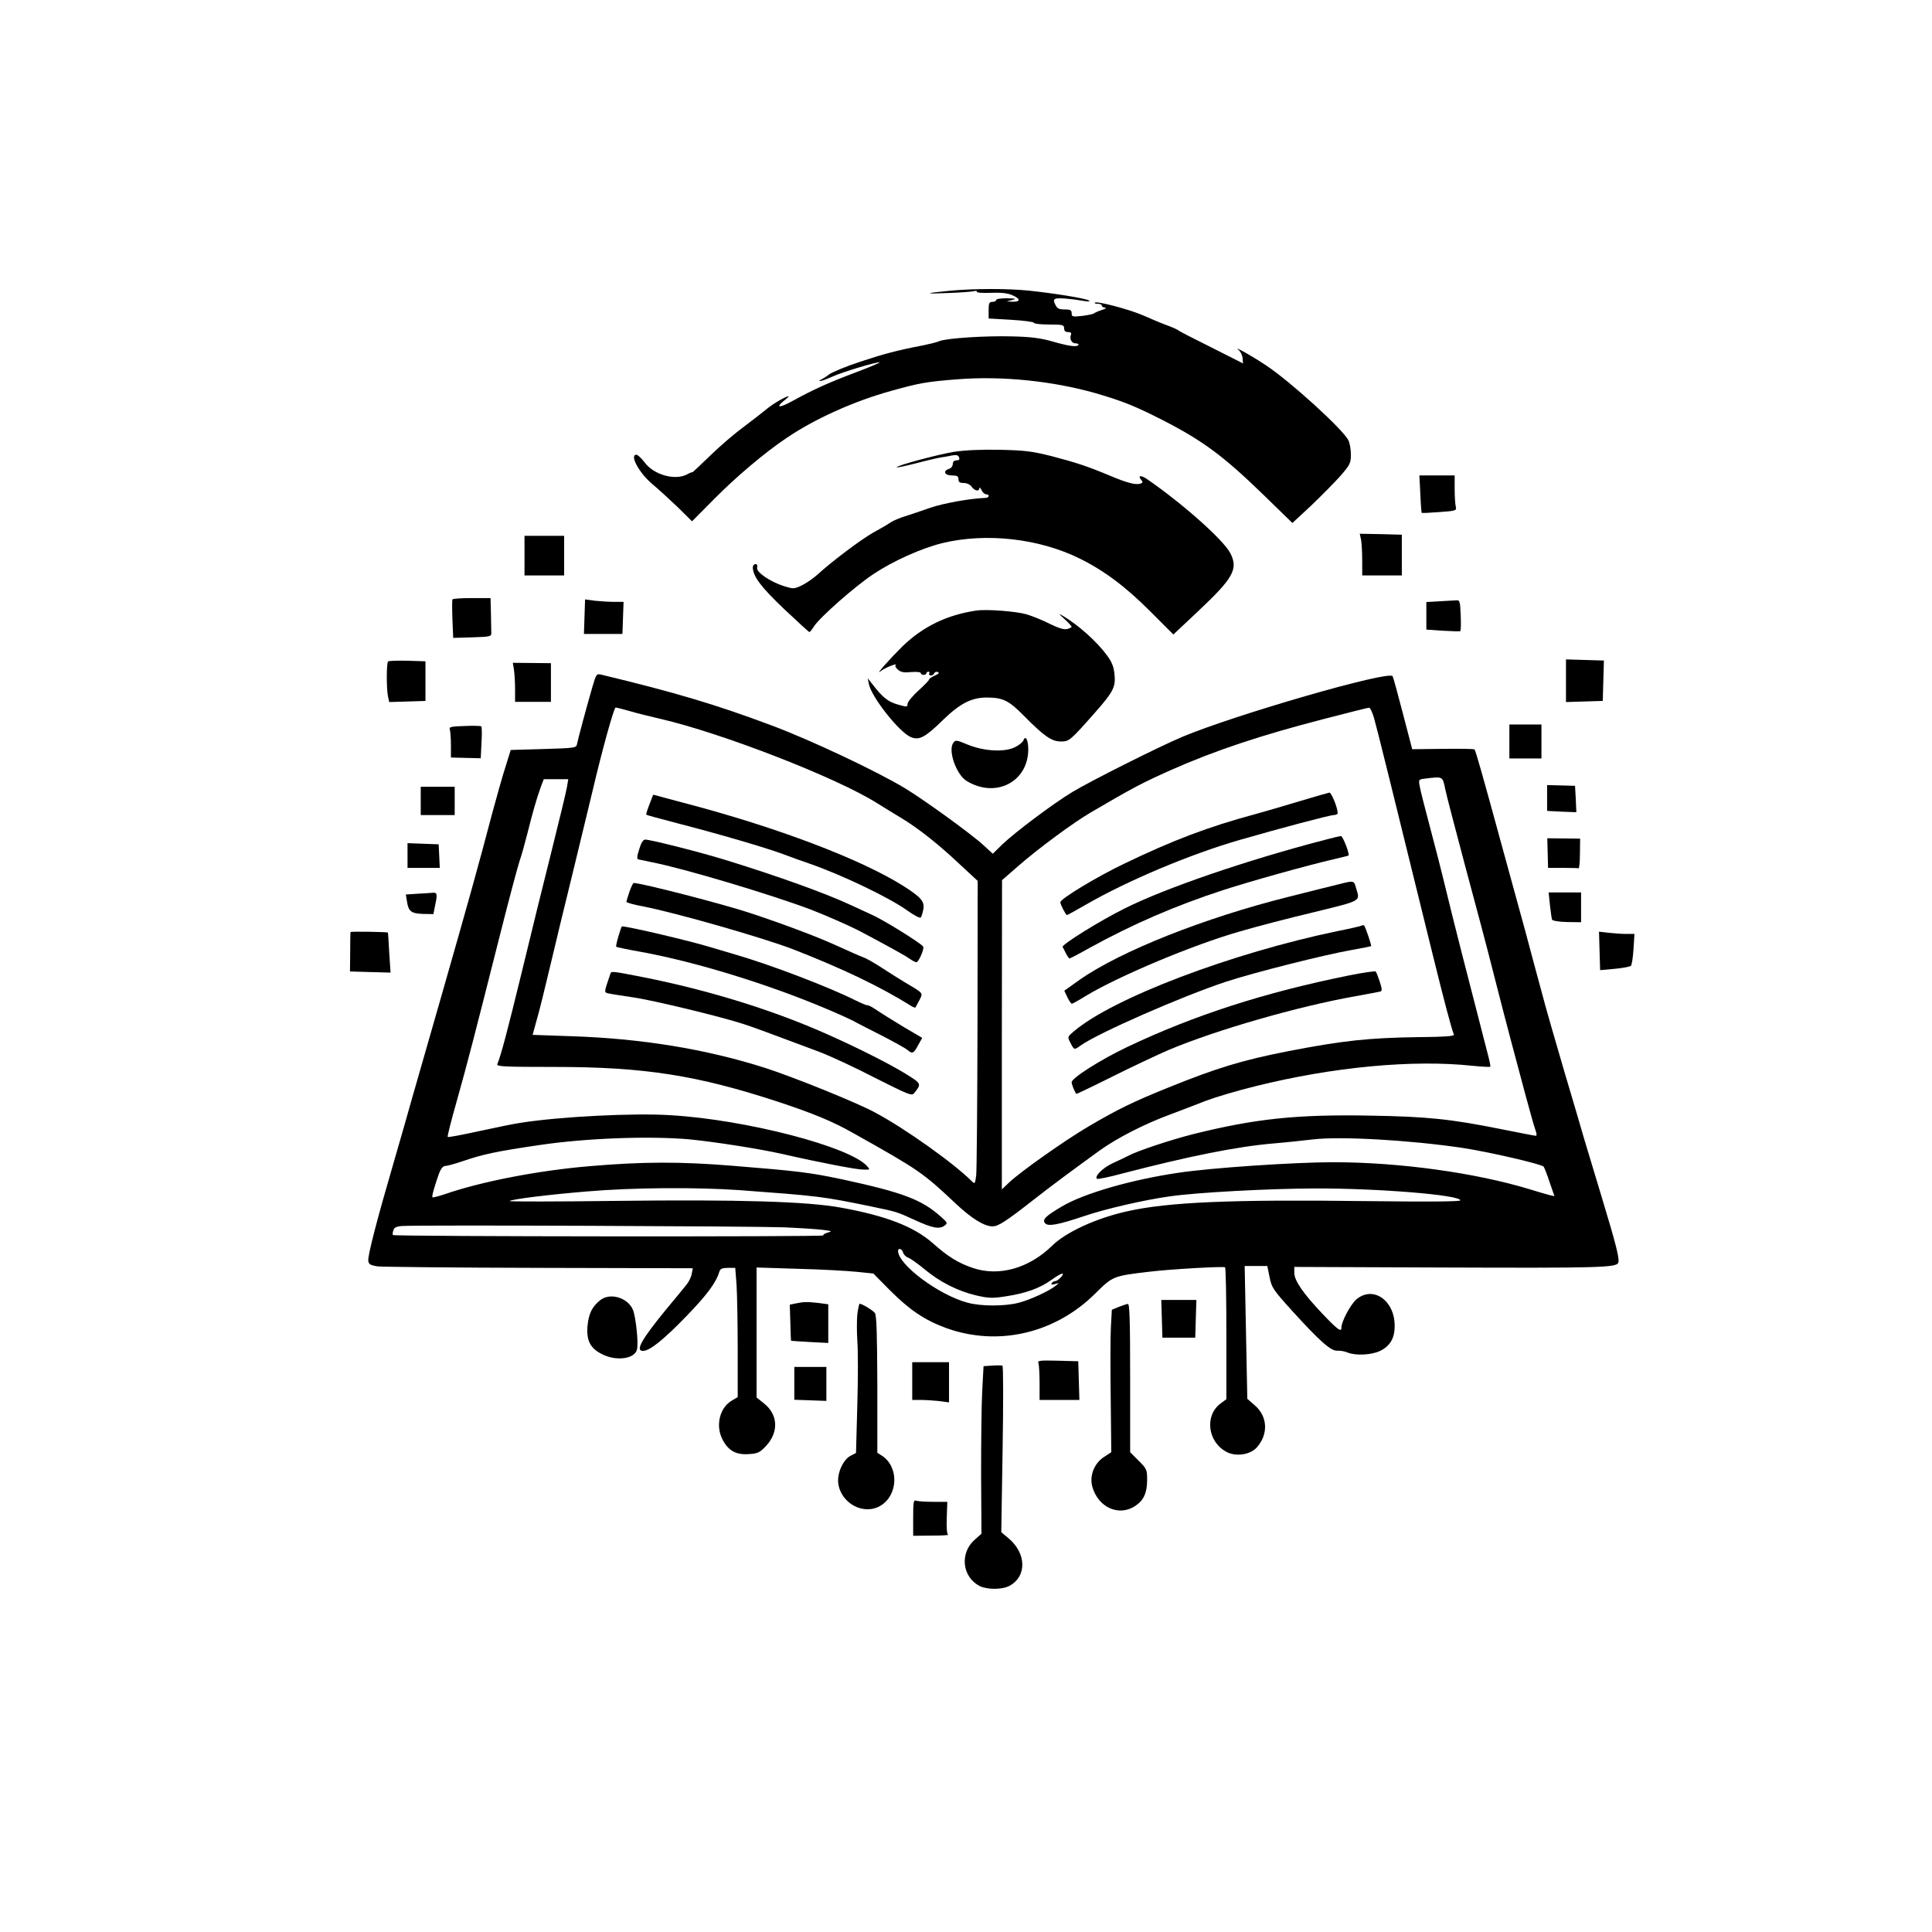 <?xml version="1.0" standalone="no"?>
<!DOCTYPE svg PUBLIC "-//W3C//DTD SVG 20010904//EN"
 "http://www.w3.org/TR/2001/REC-SVG-20010904/DTD/svg10.dtd">
<svg version="1.0" xmlns="http://www.w3.org/2000/svg"
 width="1024pt" height="1024pt" viewBox="0 0 1024 1024"
 preserveAspectRatio="xMidYMid meet">
<g transform="translate(0,1024) scale(0.1,-0.1)"
fill="#000000" stroke="none">
<path d="M5035 8699 c-138 -13 -142 -18 -10 -12 66 2 128 7 139 10 10 3 16 1
13 -3 -3 -5 30 -8 73 -6 53 2 89 -1 114 -12 45 -19 47 -36 4 -35 l-33 1 30 8
c25 6 20 8 -27 9 -33 0 -58 -3 -58 -9 0 -5 -9 -10 -20 -10 -17 0 -20 -7 -20
-44 l0 -44 120 -7 c66 -4 120 -11 120 -16 0 -5 36 -9 80 -9 73 0 80 -2 80 -20
0 -14 7 -20 21 -20 15 0 19 -5 15 -15 -8 -23 4 -45 26 -45 10 0 17 -4 14 -8
-8 -13 -50 -7 -141 19 -59 17 -114 24 -209 26 -138 4 -347 -9 -387 -25 -13 -6
-51 -15 -84 -22 -141 -27 -208 -45 -335 -87 -74 -24 -148 -55 -165 -67 -16
-13 -37 -25 -45 -29 -9 -3 -10 -6 -3 -6 7 -1 36 10 65 23 53 24 225 76 250 76
7 -1 -50 -25 -127 -54 -146 -55 -227 -92 -334 -151 -69 -38 -94 -38 -46 1 17
13 28 24 25 24 -14 0 -83 -40 -114 -66 -19 -16 -73 -58 -121 -94 -48 -35 -130
-105 -181 -155 -52 -50 -94 -90 -94 -88 0 2 -13 -3 -30 -12 -64 -33 -176 -1
-224 65 -17 22 -36 40 -43 40 -38 0 15 -98 85 -156 31 -26 91 -81 134 -122
l76 -75 119 120 c115 116 266 244 381 321 150 102 358 196 558 251 147 41 185
48 352 61 233 18 500 -9 729 -74 141 -41 207 -67 356 -143 211 -108 322 -190
534 -396 l153 -149 98 91 c53 51 123 121 155 157 53 61 57 69 57 115 0 28 -6
62 -14 77 -32 60 -306 309 -432 393 -77 52 -180 109 -150 85 11 -9 21 -29 22
-44 l2 -28 -166 84 c-91 45 -171 86 -176 91 -6 5 -36 18 -66 29 -30 11 -84 34
-120 50 -70 31 -247 78 -257 68 -4 -3 3 -6 15 -6 12 0 22 -4 22 -10 0 -5 8
-10 18 -11 9 -1 1 -6 -18 -12 -19 -6 -37 -14 -40 -17 -3 -4 -31 -10 -62 -14
-54 -6 -58 -5 -58 14 0 16 -7 20 -37 20 -31 0 -40 5 -50 26 -10 21 -9 26 3 31
15 5 80 0 155 -13 23 -3 29 -2 19 4 -18 11 -186 38 -320 52 -111 11 -288 11
-415 -1z"/>
<path d="M5055 7845 c-89 -15 -309 -74 -302 -82 2 -2 51 8 108 23 57 15 115
28 129 30 14 2 39 6 56 10 23 4 33 2 37 -10 5 -11 1 -16 -13 -16 -13 0 -20 -7
-20 -19 0 -11 -9 -23 -20 -26 -34 -11 -24 -35 15 -35 28 0 35 -4 35 -20 0 -15
7 -20 28 -20 16 0 34 -8 42 -20 16 -22 40 -27 41 -7 0 6 5 2 11 -10 6 -13 17
-23 25 -23 20 0 16 -19 -4 -19 -83 -3 -220 -28 -292 -52 -47 -17 -108 -37
-136 -46 -27 -8 -61 -23 -75 -32 -14 -10 -55 -34 -92 -54 -64 -36 -221 -154
-297 -224 -20 -18 -56 -43 -80 -55 -42 -20 -45 -20 -95 -5 -75 24 -149 75
-143 98 3 12 0 19 -9 19 -8 0 -14 -8 -14 -17 1 -48 43 -104 166 -221 71 -67
131 -122 134 -122 3 0 14 14 25 31 32 49 220 214 314 276 105 70 255 137 364
164 234 57 515 25 731 -82 131 -65 246 -152 374 -281 l121 -121 132 124 c186
175 213 223 170 307 -36 70 -252 262 -439 391 -34 24 -54 22 -33 -3 10 -11 8
-15 -6 -20 -25 -7 -74 6 -163 44 -115 48 -175 68 -305 102 -103 26 -142 31
-275 34 -102 2 -186 -2 -245 -11z"/>
<path d="M7528 7623 c2 -54 6 -99 7 -101 2 -2 45 0 95 4 87 6 91 8 86 28 -3
11 -6 54 -6 94 l0 72 -94 0 -93 0 5 -97z"/>
<path d="M7214 7379 c3 -17 6 -67 6 -110 l0 -79 105 0 105 0 0 108 0 108 -111
3 -112 2 7 -32z"/>
<path d="M2780 7295 l0 -105 105 0 105 0 0 105 0 105 -105 0 -105 0 0 -105z"/>
<path d="M2398 7063 c-2 -5 -2 -52 0 -106 l4 -98 101 3 c98 3 102 4 101 26 0
12 -1 58 -2 102 l-2 80 -99 0 c-55 0 -101 -3 -103 -7z"/>
<path d="M3098 6971 l-3 -91 102 0 102 0 3 85 3 85 -50 0 c-27 0 -73 3 -102 6
l-52 7 -3 -92z"/>
<path d="M7628 7053 l-68 -4 0 -73 0 -73 87 -6 c49 -3 90 -4 93 -2 3 2 4 39 2
84 -3 76 -5 81 -25 79 -12 -1 -52 -3 -89 -5z"/>
<path d="M5175 7004 c-156 -23 -284 -85 -393 -191 -59 -58 -145 -154 -117
-132 26 21 99 49 81 32 -3 -3 3 -14 14 -23 15 -13 32 -16 70 -12 29 2 50 0 50
-5 0 -5 7 -10 15 -10 8 0 15 4 15 9 0 4 5 8 11 8 5 0 7 -4 4 -10 -3 -5 0 -10
9 -10 8 0 16 5 18 12 2 6 11 9 19 6 9 -4 4 -10 -17 -19 -17 -8 -31 -17 -30
-21 1 -3 -25 -30 -56 -58 -32 -29 -58 -61 -58 -71 0 -17 -3 -17 -52 -3 -52 15
-80 37 -136 110 l-23 29 6 -30 c14 -70 161 -256 223 -282 44 -18 75 -2 172 93
89 86 150 117 230 117 86 0 118 -16 200 -100 104 -105 144 -133 193 -133 44 0
49 4 184 157 94 107 107 132 100 200 -4 40 -14 65 -41 101 -53 72 -149 158
-231 207 -27 16 -26 14 8 -17 20 -18 37 -37 37 -40 0 -3 -11 -9 -24 -12 -17
-4 -46 5 -93 28 -37 19 -92 41 -122 50 -55 16 -211 28 -266 20z"/>
<path d="M8300 6632 l0 -113 98 3 97 3 3 107 3 107 -101 3 -100 3 0 -113z"/>
<path d="M2057 6734 c-9 -9 -9 -140 -1 -183 l7 -32 96 3 96 3 0 105 0 105 -95
3 c-53 1 -99 0 -103 -4z"/>
<path d="M2724 6691 c3 -20 6 -66 6 -103 l0 -68 95 0 95 0 0 103 0 102 -101 1
-101 1 6 -36z"/>
<path d="M3141 6603 c-29 -99 -79 -285 -83 -308 -3 -19 -13 -20 -177 -25
l-174 -5 -28 -90 c-16 -49 -47 -160 -70 -245 -73 -278 -126 -467 -264 -950
-75 -261 -149 -520 -165 -575 -15 -55 -57 -201 -93 -325 -88 -301 -139 -497
-135 -523 2 -18 12 -23 48 -29 25 -3 411 -7 859 -8 l813 -2 -6 -31 c-3 -17
-16 -43 -29 -58 -12 -15 -60 -74 -107 -130 -130 -159 -164 -219 -122 -219 36
0 109 59 232 186 111 115 156 177 174 237 4 12 16 17 44 17 l39 0 7 -92 c3
-50 6 -204 6 -342 l0 -251 -29 -17 c-66 -37 -90 -132 -52 -207 31 -60 72 -83
140 -78 48 3 58 8 92 44 67 73 63 165 -11 224 l-40 32 0 345 0 344 223 -7
c122 -3 261 -11 309 -16 l87 -9 88 -89 c105 -105 184 -158 298 -200 275 -99
577 -29 791 184 93 92 94 92 289 115 107 13 387 29 398 23 4 -2 7 -161 7 -352
l0 -347 -31 -23 c-86 -64 -68 -205 33 -257 50 -26 125 -14 159 24 63 71 58
165 -11 224 l-39 34 -7 352 -7 352 60 0 60 0 12 -59 c11 -56 19 -67 119 -178
147 -162 207 -215 240 -212 15 1 40 -3 55 -10 44 -17 126 -13 172 9 53 26 78
68 77 135 -1 134 -115 212 -203 138 -30 -26 -79 -117 -79 -148 0 -28 -18 -15
-102 73 -102 108 -148 175 -148 216 l0 31 782 -3 c823 -3 925 -1 935 25 8 20
-10 92 -89 353 -36 118 -77 256 -92 305 -14 50 -62 212 -106 360 -44 149 -99
340 -121 425 -23 85 -62 229 -86 320 -25 91 -78 284 -118 430 -107 392 -144
523 -150 528 -2 3 -78 4 -167 3 l-163 -2 -49 188 c-27 103 -51 193 -55 199
-18 32 -835 -204 -1116 -322 -123 -52 -482 -232 -580 -291 -103 -62 -305 -214
-372 -278 l-51 -50 -49 45 c-65 60 -314 240 -416 302 -153 92 -501 256 -707
333 -293 110 -515 176 -902 269 -26 6 -28 4 -47 -61z m197 -132 c37 -11 110
-29 162 -41 325 -75 933 -311 1147 -446 34 -21 92 -57 129 -79 90 -54 199
-140 312 -247 l94 -87 -1 -758 c-1 -417 -4 -779 -7 -804 -6 -43 -7 -46 -23
-30 -96 96 -353 279 -512 364 -95 52 -432 188 -584 237 -314 100 -656 156
-1031 168 l-201 7 22 80 c13 44 44 170 70 280 26 110 80 335 121 500 40 165
87 359 104 430 51 218 114 445 123 445 5 0 39 -9 75 -19z m3945 -38 c15 -52
87 -342 312 -1258 58 -235 96 -380 111 -419 3 -8 -51 -12 -188 -13 -266 -4
-397 -18 -688 -74 -245 -48 -380 -89 -637 -193 -188 -76 -266 -114 -423 -206
-129 -76 -365 -243 -422 -298 l-38 -36 0 819 1 820 86 75 c104 91 293 231 388
286 224 131 266 153 420 222 232 103 477 185 815 272 124 32 230 59 236 59 6
1 18 -25 27 -56z m377 -375 c7 -35 56 -220 107 -413 52 -192 119 -444 148
-560 29 -115 69 -268 88 -340 19 -71 55 -206 80 -300 25 -93 50 -182 56 -197
6 -16 7 -28 1 -28 -5 0 -87 16 -182 35 -269 54 -394 67 -698 72 -385 7 -606
-16 -935 -98 -119 -30 -297 -89 -345 -115 -14 -7 -50 -25 -82 -39 -52 -24 -98
-69 -84 -83 4 -3 64 9 134 28 354 92 612 144 807 160 61 5 153 15 205 21 144
17 506 -3 791 -45 138 -21 422 -86 431 -100 4 -6 19 -44 32 -84 l25 -72 -27 6
c-15 4 -61 17 -102 30 -288 88 -692 144 -1044 144 -205 0 -651 -30 -821 -56
-250 -37 -499 -109 -616 -178 -88 -52 -106 -70 -90 -89 15 -19 69 -9 206 37
111 38 318 86 455 105 145 21 522 41 767 42 342 1 773 -35 773 -63 0 -7 -165
-8 -507 -4 -703 9 -1041 -5 -1258 -54 -163 -36 -325 -110 -399 -183 -122 -119
-280 -164 -418 -118 -78 26 -133 60 -213 131 -99 88 -248 146 -486 189 -178
33 -544 44 -1199 36 -311 -4 -562 -4 -559 -1 10 10 204 34 409 51 245 21 582
23 810 7 417 -31 438 -33 695 -86 139 -29 137 -28 235 -73 91 -42 128 -49 155
-30 19 14 18 16 -18 48 -101 91 -203 129 -522 198 -170 36 -234 44 -580 72
-282 23 -481 22 -760 -2 -274 -23 -576 -82 -769 -149 -33 -11 -61 -18 -64 -16
-4 5 9 52 34 124 10 27 22 42 33 42 10 0 51 11 92 25 108 37 177 52 408 86
249 37 587 49 797 30 132 -13 363 -49 489 -77 201 -46 394 -83 429 -83 39 -1
39 -1 21 19 -93 103 -639 245 -1038 269 -194 13 -587 -7 -797 -40 -36 -5 -136
-26 -224 -45 -87 -19 -160 -33 -163 -30 -3 2 18 85 46 183 61 217 94 346 221
848 54 215 106 410 115 435 9 25 27 90 41 145 27 108 46 175 70 243 l16 42 65
0 65 0 -7 -42 c-4 -24 -40 -173 -80 -333 -40 -159 -112 -450 -159 -646 -78
-320 -111 -444 -130 -489 -5 -13 32 -15 301 -15 479 0 758 -44 1188 -185 184
-61 287 -103 398 -166 348 -195 369 -210 539 -370 87 -82 154 -124 199 -124
30 0 72 27 216 140 105 82 193 147 350 261 93 67 241 143 378 193 55 21 138
52 185 71 47 18 166 54 265 78 409 102 834 142 1150 108 50 -5 92 -7 94 -5 2
2 -5 38 -17 81 -100 386 -182 707 -217 853 -23 96 -63 252 -88 345 -25 94 -49
187 -52 207 -7 36 -6 37 27 41 97 12 94 13 108 -55z m-3505 -2323 c88 -4 183
-10 210 -14 45 -6 47 -7 22 -14 -15 -4 -26 -11 -23 -15 5 -8 -2273 -6 -2281 2
-3 2 -2 14 2 25 4 15 16 21 48 23 78 6 1861 -1 2022 -7z m632 -135 c3 -10 15
-22 27 -26 11 -4 50 -31 86 -61 81 -68 177 -116 274 -139 66 -15 85 -16 156
-5 106 16 181 43 241 86 54 39 78 46 52 15 -10 -11 -23 -20 -30 -20 -6 0 -15
-5 -19 -11 -4 -8 1 -9 17 -5 24 7 24 7 4 -9 -33 -27 -136 -75 -196 -90 -72
-19 -198 -19 -269 0 -153 40 -370 202 -370 275 0 18 22 11 27 -10z"/>
<path d="M3442 5976 c-11 -28 -18 -52 -17 -54 1 -2 79 -23 171 -47 210 -54
456 -126 549 -160 39 -15 106 -39 150 -54 172 -60 423 -181 514 -247 35 -25
67 -42 71 -37 4 4 10 24 14 44 7 41 -12 63 -104 122 -228 144 -674 313 -1167
442 l-161 43 -20 -52z"/>
<path d="M3388 5739 c-12 -37 -13 -51 -5 -54 7 -1 39 -8 72 -15 170 -33 627
-170 840 -250 85 -33 201 -84 258 -113 162 -86 240 -129 269 -149 14 -10 30
-18 35 -18 12 0 43 71 36 83 -11 17 -209 141 -273 169 -36 17 -87 40 -115 53
-134 62 -376 149 -650 234 -134 42 -407 111 -435 111 -11 0 -22 -17 -32 -51z"/>
<path d="M3336 5513 c-9 -26 -16 -50 -16 -53 0 -4 39 -15 88 -24 175 -34 639
-167 797 -228 259 -101 462 -198 623 -299 11 -7 22 -11 24 -9 2 3 11 20 21 39
20 39 23 35 -73 92 -30 18 -86 53 -124 78 -38 25 -83 51 -100 57 -17 6 -83 35
-146 64 -103 47 -291 117 -455 171 -141 47 -576 159 -616 159 -4 0 -14 -21
-23 -47z"/>
<path d="M3278 5278 c-9 -29 -14 -55 -12 -56 1 -2 62 -15 136 -28 288 -53 669
-170 983 -303 66 -28 129 -57 140 -63 11 -7 76 -40 145 -75 68 -35 131 -70
140 -78 25 -22 33 -19 56 25 l22 39 -97 57 c-53 32 -116 71 -141 88 -25 17
-48 30 -53 28 -4 -1 -33 11 -65 27 -138 69 -443 186 -632 241 -41 12 -102 30
-135 40 -111 34 -436 110 -468 110 -3 0 -11 -24 -19 -52z"/>
<path d="M3235 5078 c-34 -99 -34 -98 -11 -103 11 -3 70 -12 130 -21 106 -15
474 -104 591 -143 55 -18 122 -43 400 -147 55 -21 187 -82 293 -137 183 -92
195 -97 208 -80 39 49 39 49 -48 103 -87 53 -243 132 -413 208 -287 128 -626
233 -972 302 -175 34 -172 34 -178 18z"/>
<path d="M6890 5994 c-80 -24 -188 -56 -240 -70 -245 -66 -432 -137 -688 -260
-147 -70 -342 -188 -342 -206 0 -12 29 -68 35 -68 3 0 48 25 100 55 222 128
555 268 815 343 215 62 479 132 499 132 12 0 21 5 21 11 0 26 -33 109 -44 108
-6 -1 -76 -21 -156 -45z"/>
<path d="M7020 5788 c-412 -107 -847 -256 -1061 -364 -129 -64 -333 -191 -327
-203 2 -3 10 -18 17 -33 8 -16 17 -28 20 -28 3 0 51 25 106 56 229 126 455
224 710 307 142 46 449 132 585 163 41 10 76 18 77 19 9 5 -30 105 -40 104 -7
-1 -46 -10 -87 -21z"/>
<path d="M7095 5553 c-33 -8 -150 -37 -260 -65 -450 -112 -896 -289 -1114
-442 l-80 -57 16 -34 c9 -19 20 -35 24 -35 4 0 38 19 75 42 172 104 569 271
815 341 85 25 261 71 392 102 257 63 246 57 225 126 -12 43 -10 43 -93 22z"/>
<path d="M7219 5335 c-3 -3 -59 -16 -125 -29 -566 -117 -1198 -357 -1403 -533
-34 -29 -34 -29 -17 -61 19 -38 20 -38 54 -13 95 67 536 260 768 337 149 49
521 143 669 169 55 10 101 19 102 20 4 3 -29 99 -36 108 -4 4 -10 5 -12 2z"/>
<path d="M7150 5070 c-446 -90 -819 -210 -1175 -379 -143 -68 -295 -165 -295
-187 0 -12 15 -49 25 -62 1 -1 87 40 191 92 104 52 238 115 298 141 249 105
685 231 991 285 66 12 125 23 132 25 9 3 8 16 -4 52 -9 26 -18 51 -22 54 -3 3
-67 -6 -141 -21z"/>
<path d="M2462 6392 c-71 -2 -83 -5 -78 -18 3 -9 6 -46 6 -82 l0 -67 79 -2 79
-2 4 82 c3 45 2 84 -1 87 -3 3 -44 4 -89 2z"/>
<path d="M8000 6310 l0 -90 85 0 85 0 0 90 0 90 -85 0 -85 0 0 -90z"/>
<path d="M5424 6315 c-4 -9 -23 -25 -44 -35 -55 -28 -164 -22 -250 13 -60 25
-66 26 -77 10 -30 -39 15 -168 70 -202 153 -94 326 -6 327 166 0 52 -15 79
-26 48z"/>
<path d="M8200 6011 l0 -69 78 -4 c42 -2 77 -3 77 -3 0 0 -1 32 -3 70 l-4 70
-74 2 -74 2 0 -68z"/>
<path d="M2230 5995 l0 -75 90 0 90 0 0 75 0 75 -90 0 -90 0 0 -75z"/>
<path d="M8203 5719 l2 -79 78 0 c42 0 80 -1 84 -2 3 -2 7 33 7 77 l1 80 -87
1 -87 1 2 -78z"/>
<path d="M2160 5705 l0 -65 85 0 86 0 -3 63 -3 62 -82 3 -83 3 0 -66z"/>
<path d="M2213 5503 l-62 -4 6 -37 c8 -53 23 -64 86 -66 l54 -1 10 50 c12 56
10 66 -15 63 -9 -1 -45 -3 -79 -5z"/>
<path d="M8215 5443 c4 -36 9 -71 11 -77 2 -6 36 -12 79 -13 l75 -1 0 79 0 79
-86 0 -86 0 7 -67z"/>
<path d="M1858 5300 c-1 -3 -2 -51 -2 -107 l-1 -102 107 -3 108 -3 -7 105 c-3
58 -6 106 -7 107 -3 4 -196 7 -198 3z"/>
<path d="M8478 5200 l3 -102 77 7 c42 4 81 11 86 16 5 4 11 44 14 89 l5 80
-44 0 c-24 0 -66 3 -94 6 l-50 6 3 -102z"/>
<path d="M3179 3347 c-42 -35 -58 -69 -65 -133 -7 -78 14 -120 76 -151 75 -39
174 -26 186 24 9 34 -6 172 -21 210 -28 67 -125 94 -176 50z"/>
<path d="M6158 3250 l3 -100 87 0 87 0 3 100 3 100 -93 0 -93 0 3 -100z"/>
<path d="M4215 3331 l-29 -6 3 -95 c1 -52 3 -96 4 -96 1 -1 46 -4 100 -7 l97
-5 0 102 0 103 -52 7 c-60 7 -81 6 -123 -3z"/>
<path d="M4544 3274 c-3 -31 -3 -94 0 -141 4 -47 4 -200 0 -340 l-7 -254 -29
-15 c-40 -21 -72 -93 -65 -147 15 -107 137 -171 225 -117 93 57 97 205 7 264
l-25 16 0 363 c-1 269 -4 366 -13 378 -11 14 -68 49 -81 49 -2 0 -8 -25 -12
-56z"/>
<path d="M5929 3313 l-36 -15 -5 -91 c-3 -51 -3 -221 -1 -378 l3 -286 -37 -24
c-53 -34 -79 -99 -64 -157 31 -114 145 -163 232 -101 42 29 59 69 59 135 0 54
-2 59 -45 102 l-45 45 0 393 c0 309 -3 394 -12 393 -7 -1 -29 -8 -49 -16z"/>
<path d="M5504 3015 c3 -9 6 -57 6 -106 l0 -89 105 0 106 0 -3 103 -3 102
-109 3 c-96 2 -108 1 -102 -13z"/>
<path d="M4835 2920 l0 -100 45 0 c25 0 69 -3 98 -6 l52 -7 0 107 0 106 -97 0
-98 0 0 -100z"/>
<path d="M5259 3002 l-46 -3 -7 -130 c-4 -71 -6 -271 -6 -444 l2 -314 -36 -32
c-80 -70 -67 -197 26 -245 39 -20 118 -20 157 0 95 50 92 174 -5 254 l-37 31
7 439 c4 242 4 442 -1 444 -4 1 -29 2 -54 0z"/>
<path d="M4210 2908 l0 -87 85 -3 85 -3 0 90 0 90 -85 0 -85 0 0 -87z"/>
<path d="M4840 2196 l0 -96 98 1 c53 0 93 2 87 5 -6 2 -9 39 -7 89 l3 85 -74
0 c-42 0 -82 3 -91 6 -14 5 -16 -6 -16 -90z"/>
</g>
</svg>
